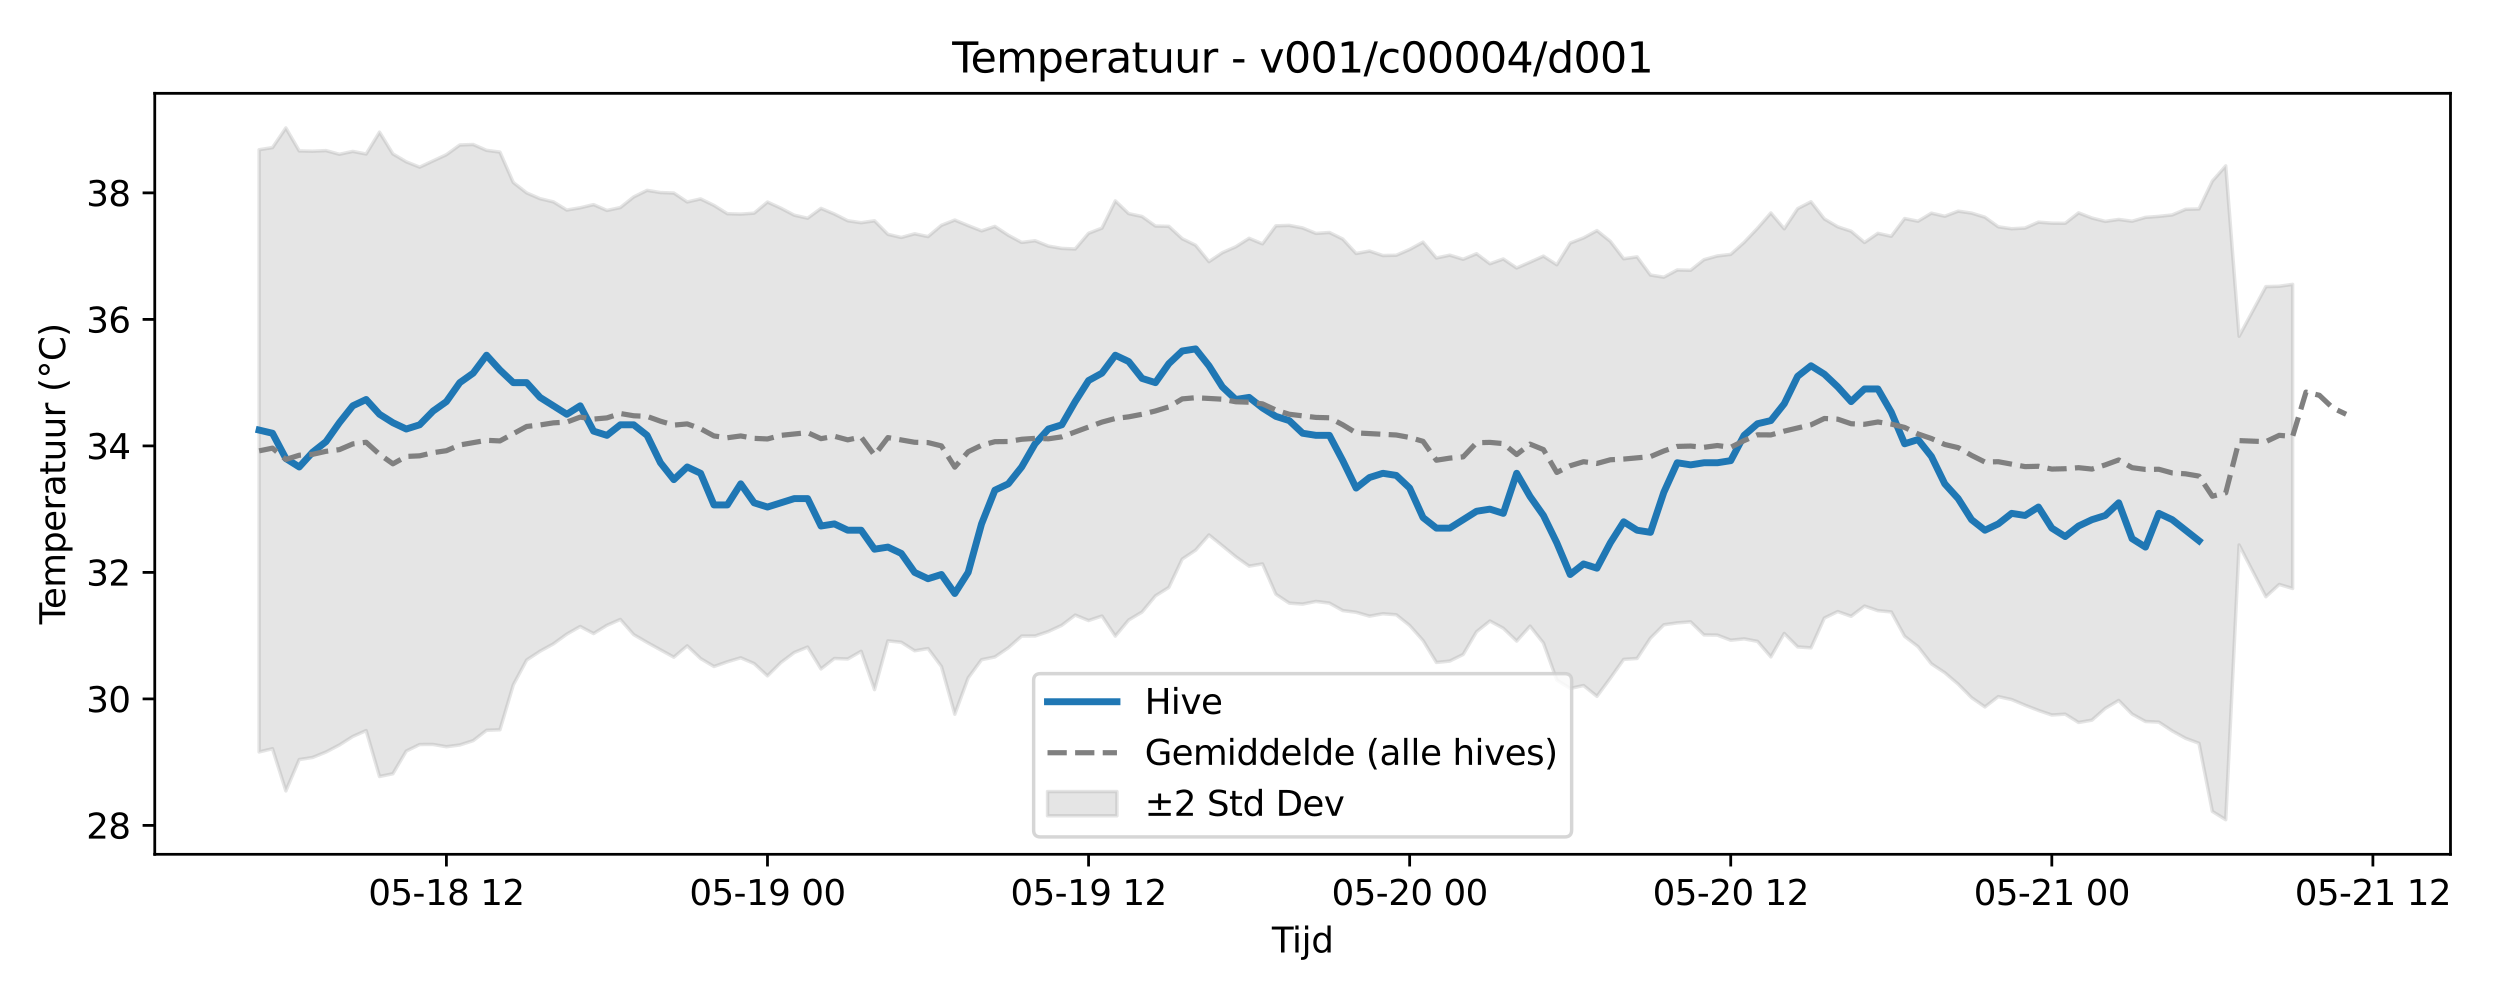 <?xml version="1.0" encoding="utf-8" standalone="no"?>
<!DOCTYPE svg PUBLIC "-//W3C//DTD SVG 1.1//EN"
  "http://www.w3.org/Graphics/SVG/1.1/DTD/svg11.dtd">
<svg xmlns:xlink="http://www.w3.org/1999/xlink" width="720pt" height="288pt" viewBox="0 0 720 288" xmlns="http://www.w3.org/2000/svg" version="1.1">
 <defs>
  <style type="text/css">*{stroke-linejoin: round; stroke-linecap: butt}</style>
 </defs>
 <g id="figure_1">
  <g id="patch_1">
   <path d="M 0 288 
L 720 288 
L 720 0 
L 0 0 
z
" style="fill: #ffffff"/>
  </g>
  <g id="axes_1">
   <g id="patch_2">
    <path d="M 44.57 246.04 
L 705.74 246.04 
L 705.74 26.88 
L 44.57 26.88 
z
" style="fill: #ffffff"/>
   </g>
   <g id="FillBetweenPolyCollection_1">
    <defs>
     <path id="m3045a3ef85" d="M 74.623 -244.875 
L 74.623 -71.431 
L 78.476 -72.372 
L 82.329 -60.217 
L 86.182 -69.248 
L 90.035 -69.852 
L 93.888 -71.416 
L 97.741 -73.427 
L 101.594 -75.894 
L 105.447 -77.598 
L 109.3 -64.363 
L 113.153 -65.163 
L 117.006 -71.692 
L 120.859 -73.578 
L 124.712 -73.599 
L 128.565 -72.943 
L 132.418 -73.442 
L 136.271 -74.687 
L 140.124 -77.673 
L 143.977 -77.83 
L 147.83 -90.752 
L 151.683 -97.915 
L 155.536 -100.446 
L 159.389 -102.572 
L 163.242 -105.368 
L 167.095 -107.576 
L 170.948 -105.535 
L 174.8 -107.909 
L 178.653 -109.599 
L 182.506 -105.229 
L 186.359 -102.986 
L 190.212 -100.849 
L 194.065 -98.725 
L 197.918 -101.996 
L 201.771 -98.335 
L 205.624 -96.04 
L 209.477 -97.398 
L 213.33 -98.553 
L 217.183 -96.9 
L 221.036 -93.344 
L 224.889 -97.182 
L 228.742 -100.075 
L 232.595 -101.648 
L 236.448 -95.344 
L 240.301 -98.347 
L 244.154 -98.209 
L 248.007 -100.427 
L 251.86 -89.386 
L 255.713 -103.429 
L 259.566 -103.028 
L 263.419 -100.579 
L 267.272 -101.213 
L 271.125 -96.056 
L 274.978 -82.295 
L 278.831 -92.748 
L 282.684 -98 
L 286.537 -98.802 
L 290.39 -101.422 
L 294.243 -104.813 
L 298.096 -104.829 
L 301.949 -106.121 
L 305.802 -107.912 
L 309.655 -110.856 
L 313.508 -109.281 
L 317.36 -110.575 
L 321.213 -104.805 
L 325.066 -109.434 
L 328.919 -111.734 
L 332.772 -116.396 
L 336.625 -118.822 
L 340.478 -126.974 
L 344.331 -129.554 
L 348.184 -133.932 
L 352.037 -130.823 
L 355.89 -127.656 
L 359.743 -124.952 
L 363.596 -125.594 
L 367.449 -116.853 
L 371.302 -114.294 
L 375.155 -114.019 
L 379.008 -114.785 
L 382.861 -114.307 
L 386.714 -112.154 
L 390.567 -111.658 
L 394.42 -110.545 
L 398.273 -111.237 
L 402.126 -110.949 
L 405.979 -107.864 
L 409.832 -103.527 
L 413.685 -97.209 
L 417.538 -97.608 
L 421.391 -99.519 
L 425.244 -106.054 
L 429.097 -109.148 
L 432.95 -107.065 
L 436.803 -103.372 
L 440.656 -107.668 
L 444.509 -102.802 
L 448.362 -92.112 
L 452.215 -89.729 
L 456.067 -90.571 
L 459.92 -87.455 
L 463.773 -92.671 
L 467.626 -98.099 
L 471.479 -98.359 
L 475.332 -104.205 
L 479.185 -108.063 
L 483.038 -108.611 
L 486.891 -108.909 
L 490.744 -105.141 
L 494.597 -105.084 
L 498.45 -103.618 
L 502.303 -104.007 
L 506.156 -103.286 
L 510.009 -98.816 
L 513.862 -105.561 
L 517.715 -101.686 
L 521.568 -101.421 
L 525.421 -110 
L 529.274 -111.868 
L 533.127 -110.504 
L 536.98 -113.452 
L 540.833 -112.129 
L 544.686 -111.761 
L 548.539 -104.731 
L 552.392 -101.757 
L 556.245 -96.808 
L 560.098 -94.257 
L 563.951 -90.963 
L 567.804 -87.075 
L 571.657 -84.404 
L 575.51 -87.383 
L 579.363 -86.518 
L 583.216 -84.898 
L 587.069 -83.399 
L 590.922 -82.078 
L 594.775 -82.319 
L 598.627 -79.923 
L 602.48 -80.594 
L 606.333 -83.996 
L 610.186 -86.264 
L 614.039 -82.334 
L 617.892 -80.206 
L 621.745 -80.023 
L 625.598 -77.483 
L 629.451 -75.356 
L 633.304 -73.935 
L 637.157 -54.31 
L 641.01 -51.922 
L 644.863 -131.046 
L 648.716 -123.595 
L 652.569 -116.144 
L 656.422 -119.683 
L 660.275 -118.52 
L 660.275 -206.113 
L 660.275 -206.113 
L 656.422 -205.558 
L 652.569 -205.453 
L 648.716 -198.306 
L 644.863 -191.158 
L 641.01 -240.225 
L 637.157 -235.863 
L 633.304 -227.826 
L 629.451 -227.72 
L 625.598 -226.099 
L 621.745 -225.685 
L 617.892 -225.4 
L 614.039 -224.284 
L 610.186 -224.807 
L 606.333 -224.242 
L 602.48 -225.215 
L 598.627 -226.696 
L 594.775 -223.692 
L 590.922 -223.731 
L 587.069 -224.029 
L 583.216 -222.327 
L 579.363 -222.125 
L 575.51 -222.677 
L 571.657 -225.453 
L 567.804 -226.628 
L 563.951 -227.193 
L 560.098 -225.721 
L 556.245 -226.61 
L 552.392 -224.292 
L 548.539 -225.063 
L 544.686 -219.957 
L 540.833 -220.803 
L 536.98 -218.165 
L 533.127 -221.415 
L 529.274 -222.683 
L 525.421 -224.956 
L 521.568 -229.892 
L 517.715 -227.906 
L 513.862 -222.108 
L 510.009 -226.667 
L 506.156 -222.258 
L 502.303 -218.197 
L 498.45 -214.74 
L 494.597 -214.287 
L 490.744 -213.217 
L 486.891 -210.158 
L 483.038 -210.253 
L 479.185 -208.17 
L 475.332 -208.79 
L 471.479 -214.028 
L 467.626 -213.478 
L 463.773 -218.502 
L 459.92 -221.593 
L 456.067 -219.489 
L 452.215 -218.003 
L 448.362 -211.754 
L 444.509 -214.24 
L 440.656 -212.513 
L 436.803 -210.817 
L 432.95 -213.418 
L 429.097 -212.045 
L 425.244 -214.936 
L 421.391 -213.334 
L 417.538 -214.516 
L 413.685 -213.701 
L 409.832 -218.272 
L 405.979 -216.162 
L 402.126 -214.494 
L 398.273 -214.408 
L 394.42 -215.707 
L 390.567 -214.999 
L 386.714 -219.158 
L 382.861 -221.054 
L 379.008 -220.778 
L 375.155 -222.354 
L 371.302 -223.091 
L 367.449 -222.961 
L 363.596 -217.776 
L 359.743 -219.372 
L 355.89 -216.929 
L 352.037 -215.236 
L 348.184 -212.648 
L 344.331 -217.373 
L 340.478 -219.259 
L 336.625 -222.814 
L 332.772 -222.898 
L 328.919 -225.651 
L 325.066 -226.476 
L 321.213 -230.151 
L 317.36 -222.299 
L 313.508 -220.817 
L 309.655 -216.293 
L 305.802 -216.461 
L 301.949 -217.124 
L 298.096 -218.676 
L 294.243 -218.172 
L 290.39 -220.262 
L 286.537 -222.795 
L 282.684 -221.515 
L 278.831 -223.037 
L 274.978 -224.627 
L 271.125 -223.112 
L 267.272 -219.864 
L 263.419 -220.671 
L 259.566 -219.61 
L 255.713 -220.51 
L 251.86 -224.418 
L 248.007 -223.859 
L 244.154 -224.429 
L 240.301 -226.373 
L 236.448 -227.988 
L 232.595 -225.154 
L 228.742 -226.033 
L 224.889 -228.058 
L 221.036 -229.815 
L 217.183 -226.605 
L 213.33 -226.34 
L 209.477 -226.454 
L 205.624 -228.853 
L 201.771 -230.722 
L 197.918 -229.837 
L 194.065 -232.414 
L 190.212 -232.546 
L 186.359 -233.184 
L 182.506 -231.288 
L 178.653 -228.22 
L 174.8 -227.393 
L 170.948 -229.074 
L 167.095 -228.161 
L 163.242 -227.506 
L 159.389 -229.868 
L 155.536 -230.78 
L 151.683 -232.443 
L 147.83 -235.442 
L 143.977 -244.201 
L 140.124 -244.705 
L 136.271 -246.389 
L 132.418 -246.247 
L 128.565 -243.449 
L 124.712 -241.666 
L 120.859 -239.865 
L 117.006 -241.403 
L 113.153 -243.682 
L 109.3 -249.948 
L 105.447 -243.652 
L 101.594 -244.402 
L 97.741 -243.572 
L 93.888 -244.629 
L 90.035 -244.458 
L 86.182 -244.542 
L 82.329 -251.158 
L 78.476 -245.495 
L 74.623 -244.875 
z
" style="stroke: #808080; stroke-opacity: 0.2"/>
    </defs>
    <g clip-path="url(#pb2f5c5593d)">
     <use xlink:href="#m3045a3ef85" x="0" y="288" style="fill: #808080; fill-opacity: 0.2; stroke: #808080; stroke-opacity: 0.2"/>
    </g>
   </g>
   <g id="matplotlib.axis_1">
    <g id="xtick_1">
     <g id="line2d_1">
      <defs>
       <path id="m4c232885f9" d="M 0 0 
L 0 3.5 
" style="stroke: #000000; stroke-width: 0.8"/>
      </defs>
      <g>
       <use xlink:href="#m4c232885f9" x="128.565" y="246.04" style="stroke: #000000; stroke-width: 0.8"/>
      </g>
     </g>
     <g id="text_1">
      <!-- 05-18 12 -->
      <g transform="translate(106.084 260.638) scale(0.1 -0.1)">
       <defs>
        <path id="DejaVuSans-30" d="M 2034 4250 
Q 1547 4250 1301 3770 
Q 1056 3291 1056 2328 
Q 1056 1369 1301 889 
Q 1547 409 2034 409 
Q 2525 409 2770 889 
Q 3016 1369 3016 2328 
Q 3016 3291 2770 3770 
Q 2525 4250 2034 4250 
z
M 2034 4750 
Q 2819 4750 3233 4129 
Q 3647 3509 3647 2328 
Q 3647 1150 3233 529 
Q 2819 -91 2034 -91 
Q 1250 -91 836 529 
Q 422 1150 422 2328 
Q 422 3509 836 4129 
Q 1250 4750 2034 4750 
z
" transform="scale(0.016)"/>
        <path id="DejaVuSans-35" d="M 691 4666 
L 3169 4666 
L 3169 4134 
L 1269 4134 
L 1269 2991 
Q 1406 3038 1543 3061 
Q 1681 3084 1819 3084 
Q 2600 3084 3056 2656 
Q 3513 2228 3513 1497 
Q 3513 744 3044 326 
Q 2575 -91 1722 -91 
Q 1428 -91 1123 -41 
Q 819 9 494 109 
L 494 744 
Q 775 591 1075 516 
Q 1375 441 1709 441 
Q 2250 441 2565 725 
Q 2881 1009 2881 1497 
Q 2881 1984 2565 2268 
Q 2250 2553 1709 2553 
Q 1456 2553 1204 2497 
Q 953 2441 691 2322 
L 691 4666 
z
" transform="scale(0.016)"/>
        <path id="DejaVuSans-2d" d="M 313 2009 
L 1997 2009 
L 1997 1497 
L 313 1497 
L 313 2009 
z
" transform="scale(0.016)"/>
        <path id="DejaVuSans-31" d="M 794 531 
L 1825 531 
L 1825 4091 
L 703 3866 
L 703 4441 
L 1819 4666 
L 2450 4666 
L 2450 531 
L 3481 531 
L 3481 0 
L 794 0 
L 794 531 
z
" transform="scale(0.016)"/>
        <path id="DejaVuSans-38" d="M 2034 2216 
Q 1584 2216 1326 1975 
Q 1069 1734 1069 1313 
Q 1069 891 1326 650 
Q 1584 409 2034 409 
Q 2484 409 2743 651 
Q 3003 894 3003 1313 
Q 3003 1734 2745 1975 
Q 2488 2216 2034 2216 
z
M 1403 2484 
Q 997 2584 770 2862 
Q 544 3141 544 3541 
Q 544 4100 942 4425 
Q 1341 4750 2034 4750 
Q 2731 4750 3128 4425 
Q 3525 4100 3525 3541 
Q 3525 3141 3298 2862 
Q 3072 2584 2669 2484 
Q 3125 2378 3379 2068 
Q 3634 1759 3634 1313 
Q 3634 634 3220 271 
Q 2806 -91 2034 -91 
Q 1263 -91 848 271 
Q 434 634 434 1313 
Q 434 1759 690 2068 
Q 947 2378 1403 2484 
z
M 1172 3481 
Q 1172 3119 1398 2916 
Q 1625 2713 2034 2713 
Q 2441 2713 2670 2916 
Q 2900 3119 2900 3481 
Q 2900 3844 2670 4047 
Q 2441 4250 2034 4250 
Q 1625 4250 1398 4047 
Q 1172 3844 1172 3481 
z
" transform="scale(0.016)"/>
        <path id="DejaVuSans-20" transform="scale(0.016)"/>
        <path id="DejaVuSans-32" d="M 1228 531 
L 3431 531 
L 3431 0 
L 469 0 
L 469 531 
Q 828 903 1448 1529 
Q 2069 2156 2228 2338 
Q 2531 2678 2651 2914 
Q 2772 3150 2772 3378 
Q 2772 3750 2511 3984 
Q 2250 4219 1831 4219 
Q 1534 4219 1204 4116 
Q 875 4013 500 3803 
L 500 4441 
Q 881 4594 1212 4672 
Q 1544 4750 1819 4750 
Q 2544 4750 2975 4387 
Q 3406 4025 3406 3419 
Q 3406 3131 3298 2873 
Q 3191 2616 2906 2266 
Q 2828 2175 2409 1742 
Q 1991 1309 1228 531 
z
" transform="scale(0.016)"/>
       </defs>
       <use xlink:href="#DejaVuSans-30"/>
       <use xlink:href="#DejaVuSans-35" transform="translate(63.623 0)"/>
       <use xlink:href="#DejaVuSans-2d" transform="translate(127.246 0)"/>
       <use xlink:href="#DejaVuSans-31" transform="translate(163.33 0)"/>
       <use xlink:href="#DejaVuSans-38" transform="translate(226.953 0)"/>
       <use xlink:href="#DejaVuSans-20" transform="translate(290.576 0)"/>
       <use xlink:href="#DejaVuSans-31" transform="translate(322.363 0)"/>
       <use xlink:href="#DejaVuSans-32" transform="translate(385.986 0)"/>
      </g>
     </g>
    </g>
    <g id="xtick_2">
     <g id="line2d_2">
      <g>
       <use xlink:href="#m4c232885f9" x="221.036" y="246.04" style="stroke: #000000; stroke-width: 0.8"/>
      </g>
     </g>
     <g id="text_2">
      <!-- 05-19 00 -->
      <g transform="translate(198.556 260.638) scale(0.1 -0.1)">
       <defs>
        <path id="DejaVuSans-39" d="M 703 97 
L 703 672 
Q 941 559 1184 500 
Q 1428 441 1663 441 
Q 2288 441 2617 861 
Q 2947 1281 2994 2138 
Q 2813 1869 2534 1725 
Q 2256 1581 1919 1581 
Q 1219 1581 811 2004 
Q 403 2428 403 3163 
Q 403 3881 828 4315 
Q 1253 4750 1959 4750 
Q 2769 4750 3195 4129 
Q 3622 3509 3622 2328 
Q 3622 1225 3098 567 
Q 2575 -91 1691 -91 
Q 1453 -91 1209 -44 
Q 966 3 703 97 
z
M 1959 2075 
Q 2384 2075 2632 2365 
Q 2881 2656 2881 3163 
Q 2881 3666 2632 3958 
Q 2384 4250 1959 4250 
Q 1534 4250 1286 3958 
Q 1038 3666 1038 3163 
Q 1038 2656 1286 2365 
Q 1534 2075 1959 2075 
z
" transform="scale(0.016)"/>
       </defs>
       <use xlink:href="#DejaVuSans-30"/>
       <use xlink:href="#DejaVuSans-35" transform="translate(63.623 0)"/>
       <use xlink:href="#DejaVuSans-2d" transform="translate(127.246 0)"/>
       <use xlink:href="#DejaVuSans-31" transform="translate(163.33 0)"/>
       <use xlink:href="#DejaVuSans-39" transform="translate(226.953 0)"/>
       <use xlink:href="#DejaVuSans-20" transform="translate(290.576 0)"/>
       <use xlink:href="#DejaVuSans-30" transform="translate(322.363 0)"/>
       <use xlink:href="#DejaVuSans-30" transform="translate(385.986 0)"/>
      </g>
     </g>
    </g>
    <g id="xtick_3">
     <g id="line2d_3">
      <g>
       <use xlink:href="#m4c232885f9" x="313.508" y="246.04" style="stroke: #000000; stroke-width: 0.8"/>
      </g>
     </g>
     <g id="text_3">
      <!-- 05-19 12 -->
      <g transform="translate(291.027 260.638) scale(0.1 -0.1)">
       <use xlink:href="#DejaVuSans-30"/>
       <use xlink:href="#DejaVuSans-35" transform="translate(63.623 0)"/>
       <use xlink:href="#DejaVuSans-2d" transform="translate(127.246 0)"/>
       <use xlink:href="#DejaVuSans-31" transform="translate(163.33 0)"/>
       <use xlink:href="#DejaVuSans-39" transform="translate(226.953 0)"/>
       <use xlink:href="#DejaVuSans-20" transform="translate(290.576 0)"/>
       <use xlink:href="#DejaVuSans-31" transform="translate(322.363 0)"/>
       <use xlink:href="#DejaVuSans-32" transform="translate(385.986 0)"/>
      </g>
     </g>
    </g>
    <g id="xtick_4">
     <g id="line2d_4">
      <g>
       <use xlink:href="#m4c232885f9" x="405.979" y="246.04" style="stroke: #000000; stroke-width: 0.8"/>
      </g>
     </g>
     <g id="text_4">
      <!-- 05-20 00 -->
      <g transform="translate(383.498 260.638) scale(0.1 -0.1)">
       <use xlink:href="#DejaVuSans-30"/>
       <use xlink:href="#DejaVuSans-35" transform="translate(63.623 0)"/>
       <use xlink:href="#DejaVuSans-2d" transform="translate(127.246 0)"/>
       <use xlink:href="#DejaVuSans-32" transform="translate(163.33 0)"/>
       <use xlink:href="#DejaVuSans-30" transform="translate(226.953 0)"/>
       <use xlink:href="#DejaVuSans-20" transform="translate(290.576 0)"/>
       <use xlink:href="#DejaVuSans-30" transform="translate(322.363 0)"/>
       <use xlink:href="#DejaVuSans-30" transform="translate(385.986 0)"/>
      </g>
     </g>
    </g>
    <g id="xtick_5">
     <g id="line2d_5">
      <g>
       <use xlink:href="#m4c232885f9" x="498.45" y="246.04" style="stroke: #000000; stroke-width: 0.8"/>
      </g>
     </g>
     <g id="text_5">
      <!-- 05-20 12 -->
      <g transform="translate(475.97 260.638) scale(0.1 -0.1)">
       <use xlink:href="#DejaVuSans-30"/>
       <use xlink:href="#DejaVuSans-35" transform="translate(63.623 0)"/>
       <use xlink:href="#DejaVuSans-2d" transform="translate(127.246 0)"/>
       <use xlink:href="#DejaVuSans-32" transform="translate(163.33 0)"/>
       <use xlink:href="#DejaVuSans-30" transform="translate(226.953 0)"/>
       <use xlink:href="#DejaVuSans-20" transform="translate(290.576 0)"/>
       <use xlink:href="#DejaVuSans-31" transform="translate(322.363 0)"/>
       <use xlink:href="#DejaVuSans-32" transform="translate(385.986 0)"/>
      </g>
     </g>
    </g>
    <g id="xtick_6">
     <g id="line2d_6">
      <g>
       <use xlink:href="#m4c232885f9" x="590.922" y="246.04" style="stroke: #000000; stroke-width: 0.8"/>
      </g>
     </g>
     <g id="text_6">
      <!-- 05-21 00 -->
      <g transform="translate(568.441 260.638) scale(0.1 -0.1)">
       <use xlink:href="#DejaVuSans-30"/>
       <use xlink:href="#DejaVuSans-35" transform="translate(63.623 0)"/>
       <use xlink:href="#DejaVuSans-2d" transform="translate(127.246 0)"/>
       <use xlink:href="#DejaVuSans-32" transform="translate(163.33 0)"/>
       <use xlink:href="#DejaVuSans-31" transform="translate(226.953 0)"/>
       <use xlink:href="#DejaVuSans-20" transform="translate(290.576 0)"/>
       <use xlink:href="#DejaVuSans-30" transform="translate(322.363 0)"/>
       <use xlink:href="#DejaVuSans-30" transform="translate(385.986 0)"/>
      </g>
     </g>
    </g>
    <g id="xtick_7">
     <g id="line2d_7">
      <g>
       <use xlink:href="#m4c232885f9" x="683.393" y="246.04" style="stroke: #000000; stroke-width: 0.8"/>
      </g>
     </g>
     <g id="text_7">
      <!-- 05-21 12 -->
      <g transform="translate(660.912 260.638) scale(0.1 -0.1)">
       <use xlink:href="#DejaVuSans-30"/>
       <use xlink:href="#DejaVuSans-35" transform="translate(63.623 0)"/>
       <use xlink:href="#DejaVuSans-2d" transform="translate(127.246 0)"/>
       <use xlink:href="#DejaVuSans-32" transform="translate(163.33 0)"/>
       <use xlink:href="#DejaVuSans-31" transform="translate(226.953 0)"/>
       <use xlink:href="#DejaVuSans-20" transform="translate(290.576 0)"/>
       <use xlink:href="#DejaVuSans-31" transform="translate(322.363 0)"/>
       <use xlink:href="#DejaVuSans-32" transform="translate(385.986 0)"/>
      </g>
     </g>
    </g>
    <g id="text_8">
     <!-- Tijd -->
     <g transform="translate(366.305 274.317) scale(0.1 -0.1)">
      <defs>
       <path id="DejaVuSans-54" d="M -19 4666 
L 3928 4666 
L 3928 4134 
L 2272 4134 
L 2272 0 
L 1638 0 
L 1638 4134 
L -19 4134 
L -19 4666 
z
" transform="scale(0.016)"/>
       <path id="DejaVuSans-69" d="M 603 3500 
L 1178 3500 
L 1178 0 
L 603 0 
L 603 3500 
z
M 603 4863 
L 1178 4863 
L 1178 4134 
L 603 4134 
L 603 4863 
z
" transform="scale(0.016)"/>
       <path id="DejaVuSans-6a" d="M 603 3500 
L 1178 3500 
L 1178 -63 
Q 1178 -731 923 -1031 
Q 669 -1331 103 -1331 
L -116 -1331 
L -116 -844 
L 38 -844 
Q 366 -844 484 -692 
Q 603 -541 603 -63 
L 603 3500 
z
M 603 4863 
L 1178 4863 
L 1178 4134 
L 603 4134 
L 603 4863 
z
" transform="scale(0.016)"/>
       <path id="DejaVuSans-64" d="M 2906 2969 
L 2906 4863 
L 3481 4863 
L 3481 0 
L 2906 0 
L 2906 525 
Q 2725 213 2448 61 
Q 2172 -91 1784 -91 
Q 1150 -91 751 415 
Q 353 922 353 1747 
Q 353 2572 751 3078 
Q 1150 3584 1784 3584 
Q 2172 3584 2448 3432 
Q 2725 3281 2906 2969 
z
M 947 1747 
Q 947 1113 1208 752 
Q 1469 391 1925 391 
Q 2381 391 2643 752 
Q 2906 1113 2906 1747 
Q 2906 2381 2643 2742 
Q 2381 3103 1925 3103 
Q 1469 3103 1208 2742 
Q 947 2381 947 1747 
z
" transform="scale(0.016)"/>
      </defs>
      <use xlink:href="#DejaVuSans-54"/>
      <use xlink:href="#DejaVuSans-69" transform="translate(57.959 0)"/>
      <use xlink:href="#DejaVuSans-6a" transform="translate(85.742 0)"/>
      <use xlink:href="#DejaVuSans-64" transform="translate(113.525 0)"/>
     </g>
    </g>
   </g>
   <g id="matplotlib.axis_2">
    <g id="ytick_1">
     <g id="line2d_8">
      <defs>
       <path id="mb3679cfd49" d="M 0 0 
L -3.5 0 
" style="stroke: #000000; stroke-width: 0.8"/>
      </defs>
      <g>
       <use xlink:href="#mb3679cfd49" x="44.57" y="237.717" style="stroke: #000000; stroke-width: 0.8"/>
      </g>
     </g>
     <g id="text_9">
      <!-- 28 -->
      <g transform="translate(24.845 241.516) scale(0.1 -0.1)">
       <use xlink:href="#DejaVuSans-32"/>
       <use xlink:href="#DejaVuSans-38" transform="translate(63.623 0)"/>
      </g>
     </g>
    </g>
    <g id="ytick_2">
     <g id="line2d_9">
      <g>
       <use xlink:href="#mb3679cfd49" x="44.57" y="201.283" style="stroke: #000000; stroke-width: 0.8"/>
      </g>
     </g>
     <g id="text_10">
      <!-- 30 -->
      <g transform="translate(24.845 205.082) scale(0.1 -0.1)">
       <defs>
        <path id="DejaVuSans-33" d="M 2597 2516 
Q 3050 2419 3304 2112 
Q 3559 1806 3559 1356 
Q 3559 666 3084 287 
Q 2609 -91 1734 -91 
Q 1441 -91 1130 -33 
Q 819 25 488 141 
L 488 750 
Q 750 597 1062 519 
Q 1375 441 1716 441 
Q 2309 441 2620 675 
Q 2931 909 2931 1356 
Q 2931 1769 2642 2001 
Q 2353 2234 1838 2234 
L 1294 2234 
L 1294 2753 
L 1863 2753 
Q 2328 2753 2575 2939 
Q 2822 3125 2822 3475 
Q 2822 3834 2567 4026 
Q 2313 4219 1838 4219 
Q 1578 4219 1281 4162 
Q 984 4106 628 3988 
L 628 4550 
Q 988 4650 1302 4700 
Q 1616 4750 1894 4750 
Q 2613 4750 3031 4423 
Q 3450 4097 3450 3541 
Q 3450 3153 3228 2886 
Q 3006 2619 2597 2516 
z
" transform="scale(0.016)"/>
       </defs>
       <use xlink:href="#DejaVuSans-33"/>
       <use xlink:href="#DejaVuSans-30" transform="translate(63.623 0)"/>
      </g>
     </g>
    </g>
    <g id="ytick_3">
     <g id="line2d_10">
      <g>
       <use xlink:href="#mb3679cfd49" x="44.57" y="164.85" style="stroke: #000000; stroke-width: 0.8"/>
      </g>
     </g>
     <g id="text_11">
      <!-- 32 -->
      <g transform="translate(24.845 168.649) scale(0.1 -0.1)">
       <use xlink:href="#DejaVuSans-33"/>
       <use xlink:href="#DejaVuSans-32" transform="translate(63.623 0)"/>
      </g>
     </g>
    </g>
    <g id="ytick_4">
     <g id="line2d_11">
      <g>
       <use xlink:href="#mb3679cfd49" x="44.57" y="128.416" style="stroke: #000000; stroke-width: 0.8"/>
      </g>
     </g>
     <g id="text_12">
      <!-- 34 -->
      <g transform="translate(24.845 132.215) scale(0.1 -0.1)">
       <defs>
        <path id="DejaVuSans-34" d="M 2419 4116 
L 825 1625 
L 2419 1625 
L 2419 4116 
z
M 2253 4666 
L 3047 4666 
L 3047 1625 
L 3713 1625 
L 3713 1100 
L 3047 1100 
L 3047 0 
L 2419 0 
L 2419 1100 
L 313 1100 
L 313 1709 
L 2253 4666 
z
" transform="scale(0.016)"/>
       </defs>
       <use xlink:href="#DejaVuSans-33"/>
       <use xlink:href="#DejaVuSans-34" transform="translate(63.623 0)"/>
      </g>
     </g>
    </g>
    <g id="ytick_5">
     <g id="line2d_12">
      <g>
       <use xlink:href="#mb3679cfd49" x="44.57" y="91.982" style="stroke: #000000; stroke-width: 0.8"/>
      </g>
     </g>
     <g id="text_13">
      <!-- 36 -->
      <g transform="translate(24.845 95.782) scale(0.1 -0.1)">
       <defs>
        <path id="DejaVuSans-36" d="M 2113 2584 
Q 1688 2584 1439 2293 
Q 1191 2003 1191 1497 
Q 1191 994 1439 701 
Q 1688 409 2113 409 
Q 2538 409 2786 701 
Q 3034 994 3034 1497 
Q 3034 2003 2786 2293 
Q 2538 2584 2113 2584 
z
M 3366 4563 
L 3366 3988 
Q 3128 4100 2886 4159 
Q 2644 4219 2406 4219 
Q 1781 4219 1451 3797 
Q 1122 3375 1075 2522 
Q 1259 2794 1537 2939 
Q 1816 3084 2150 3084 
Q 2853 3084 3261 2657 
Q 3669 2231 3669 1497 
Q 3669 778 3244 343 
Q 2819 -91 2113 -91 
Q 1303 -91 875 529 
Q 447 1150 447 2328 
Q 447 3434 972 4092 
Q 1497 4750 2381 4750 
Q 2619 4750 2861 4703 
Q 3103 4656 3366 4563 
z
" transform="scale(0.016)"/>
       </defs>
       <use xlink:href="#DejaVuSans-33"/>
       <use xlink:href="#DejaVuSans-36" transform="translate(63.623 0)"/>
      </g>
     </g>
    </g>
    <g id="ytick_6">
     <g id="line2d_13">
      <g>
       <use xlink:href="#mb3679cfd49" x="44.57" y="55.549" style="stroke: #000000; stroke-width: 0.8"/>
      </g>
     </g>
     <g id="text_14">
      <!-- 38 -->
      <g transform="translate(24.845 59.348) scale(0.1 -0.1)">
       <use xlink:href="#DejaVuSans-33"/>
       <use xlink:href="#DejaVuSans-38" transform="translate(63.623 0)"/>
      </g>
     </g>
    </g>
    <g id="text_15">
     <!-- Temperatuur (°C) -->
     <g transform="translate(18.765 179.816) rotate(-90) scale(0.1 -0.1)">
      <defs>
       <path id="DejaVuSans-65" d="M 3597 1894 
L 3597 1613 
L 953 1613 
Q 991 1019 1311 708 
Q 1631 397 2203 397 
Q 2534 397 2845 478 
Q 3156 559 3463 722 
L 3463 178 
Q 3153 47 2828 -22 
Q 2503 -91 2169 -91 
Q 1331 -91 842 396 
Q 353 884 353 1716 
Q 353 2575 817 3079 
Q 1281 3584 2069 3584 
Q 2775 3584 3186 3129 
Q 3597 2675 3597 1894 
z
M 3022 2063 
Q 3016 2534 2758 2815 
Q 2500 3097 2075 3097 
Q 1594 3097 1305 2825 
Q 1016 2553 972 2059 
L 3022 2063 
z
" transform="scale(0.016)"/>
       <path id="DejaVuSans-6d" d="M 3328 2828 
Q 3544 3216 3844 3400 
Q 4144 3584 4550 3584 
Q 5097 3584 5394 3201 
Q 5691 2819 5691 2113 
L 5691 0 
L 5113 0 
L 5113 2094 
Q 5113 2597 4934 2840 
Q 4756 3084 4391 3084 
Q 3944 3084 3684 2787 
Q 3425 2491 3425 1978 
L 3425 0 
L 2847 0 
L 2847 2094 
Q 2847 2600 2669 2842 
Q 2491 3084 2119 3084 
Q 1678 3084 1418 2786 
Q 1159 2488 1159 1978 
L 1159 0 
L 581 0 
L 581 3500 
L 1159 3500 
L 1159 2956 
Q 1356 3278 1631 3431 
Q 1906 3584 2284 3584 
Q 2666 3584 2933 3390 
Q 3200 3197 3328 2828 
z
" transform="scale(0.016)"/>
       <path id="DejaVuSans-70" d="M 1159 525 
L 1159 -1331 
L 581 -1331 
L 581 3500 
L 1159 3500 
L 1159 2969 
Q 1341 3281 1617 3432 
Q 1894 3584 2278 3584 
Q 2916 3584 3314 3078 
Q 3713 2572 3713 1747 
Q 3713 922 3314 415 
Q 2916 -91 2278 -91 
Q 1894 -91 1617 61 
Q 1341 213 1159 525 
z
M 3116 1747 
Q 3116 2381 2855 2742 
Q 2594 3103 2138 3103 
Q 1681 3103 1420 2742 
Q 1159 2381 1159 1747 
Q 1159 1113 1420 752 
Q 1681 391 2138 391 
Q 2594 391 2855 752 
Q 3116 1113 3116 1747 
z
" transform="scale(0.016)"/>
       <path id="DejaVuSans-72" d="M 2631 2963 
Q 2534 3019 2420 3045 
Q 2306 3072 2169 3072 
Q 1681 3072 1420 2755 
Q 1159 2438 1159 1844 
L 1159 0 
L 581 0 
L 581 3500 
L 1159 3500 
L 1159 2956 
Q 1341 3275 1631 3429 
Q 1922 3584 2338 3584 
Q 2397 3584 2469 3576 
Q 2541 3569 2628 3553 
L 2631 2963 
z
" transform="scale(0.016)"/>
       <path id="DejaVuSans-61" d="M 2194 1759 
Q 1497 1759 1228 1600 
Q 959 1441 959 1056 
Q 959 750 1161 570 
Q 1363 391 1709 391 
Q 2188 391 2477 730 
Q 2766 1069 2766 1631 
L 2766 1759 
L 2194 1759 
z
M 3341 1997 
L 3341 0 
L 2766 0 
L 2766 531 
Q 2569 213 2275 61 
Q 1981 -91 1556 -91 
Q 1019 -91 701 211 
Q 384 513 384 1019 
Q 384 1609 779 1909 
Q 1175 2209 1959 2209 
L 2766 2209 
L 2766 2266 
Q 2766 2663 2505 2880 
Q 2244 3097 1772 3097 
Q 1472 3097 1187 3025 
Q 903 2953 641 2809 
L 641 3341 
Q 956 3463 1253 3523 
Q 1550 3584 1831 3584 
Q 2591 3584 2966 3190 
Q 3341 2797 3341 1997 
z
" transform="scale(0.016)"/>
       <path id="DejaVuSans-74" d="M 1172 4494 
L 1172 3500 
L 2356 3500 
L 2356 3053 
L 1172 3053 
L 1172 1153 
Q 1172 725 1289 603 
Q 1406 481 1766 481 
L 2356 481 
L 2356 0 
L 1766 0 
Q 1100 0 847 248 
Q 594 497 594 1153 
L 594 3053 
L 172 3053 
L 172 3500 
L 594 3500 
L 594 4494 
L 1172 4494 
z
" transform="scale(0.016)"/>
       <path id="DejaVuSans-75" d="M 544 1381 
L 544 3500 
L 1119 3500 
L 1119 1403 
Q 1119 906 1312 657 
Q 1506 409 1894 409 
Q 2359 409 2629 706 
Q 2900 1003 2900 1516 
L 2900 3500 
L 3475 3500 
L 3475 0 
L 2900 0 
L 2900 538 
Q 2691 219 2414 64 
Q 2138 -91 1772 -91 
Q 1169 -91 856 284 
Q 544 659 544 1381 
z
M 1991 3584 
L 1991 3584 
z
" transform="scale(0.016)"/>
       <path id="DejaVuSans-28" d="M 1984 4856 
Q 1566 4138 1362 3434 
Q 1159 2731 1159 2009 
Q 1159 1288 1364 580 
Q 1569 -128 1984 -844 
L 1484 -844 
Q 1016 -109 783 600 
Q 550 1309 550 2009 
Q 550 2706 781 3412 
Q 1013 4119 1484 4856 
L 1984 4856 
z
" transform="scale(0.016)"/>
       <path id="DejaVuSans-b0" d="M 1600 4347 
Q 1350 4347 1178 4173 
Q 1006 4000 1006 3750 
Q 1006 3503 1178 3333 
Q 1350 3163 1600 3163 
Q 1850 3163 2022 3333 
Q 2194 3503 2194 3750 
Q 2194 3997 2020 4172 
Q 1847 4347 1600 4347 
z
M 1600 4750 
Q 1800 4750 1984 4673 
Q 2169 4597 2303 4453 
Q 2447 4313 2519 4134 
Q 2591 3956 2591 3750 
Q 2591 3338 2302 3052 
Q 2013 2766 1594 2766 
Q 1172 2766 890 3047 
Q 609 3328 609 3750 
Q 609 4169 896 4459 
Q 1184 4750 1600 4750 
z
" transform="scale(0.016)"/>
       <path id="DejaVuSans-43" d="M 4122 4306 
L 4122 3641 
Q 3803 3938 3442 4084 
Q 3081 4231 2675 4231 
Q 1875 4231 1450 3742 
Q 1025 3253 1025 2328 
Q 1025 1406 1450 917 
Q 1875 428 2675 428 
Q 3081 428 3442 575 
Q 3803 722 4122 1019 
L 4122 359 
Q 3791 134 3420 21 
Q 3050 -91 2638 -91 
Q 1578 -91 968 557 
Q 359 1206 359 2328 
Q 359 3453 968 4101 
Q 1578 4750 2638 4750 
Q 3056 4750 3426 4639 
Q 3797 4528 4122 4306 
z
" transform="scale(0.016)"/>
       <path id="DejaVuSans-29" d="M 513 4856 
L 1013 4856 
Q 1481 4119 1714 3412 
Q 1947 2706 1947 2009 
Q 1947 1309 1714 600 
Q 1481 -109 1013 -844 
L 513 -844 
Q 928 -128 1133 580 
Q 1338 1288 1338 2009 
Q 1338 2731 1133 3434 
Q 928 4138 513 4856 
z
" transform="scale(0.016)"/>
      </defs>
      <use xlink:href="#DejaVuSans-54"/>
      <use xlink:href="#DejaVuSans-65" transform="translate(44.084 0)"/>
      <use xlink:href="#DejaVuSans-6d" transform="translate(105.607 0)"/>
      <use xlink:href="#DejaVuSans-70" transform="translate(203.02 0)"/>
      <use xlink:href="#DejaVuSans-65" transform="translate(266.496 0)"/>
      <use xlink:href="#DejaVuSans-72" transform="translate(328.02 0)"/>
      <use xlink:href="#DejaVuSans-61" transform="translate(369.133 0)"/>
      <use xlink:href="#DejaVuSans-74" transform="translate(430.412 0)"/>
      <use xlink:href="#DejaVuSans-75" transform="translate(469.621 0)"/>
      <use xlink:href="#DejaVuSans-75" transform="translate(533 0)"/>
      <use xlink:href="#DejaVuSans-72" transform="translate(596.379 0)"/>
      <use xlink:href="#DejaVuSans-20" transform="translate(637.492 0)"/>
      <use xlink:href="#DejaVuSans-28" transform="translate(669.279 0)"/>
      <use xlink:href="#DejaVuSans-b0" transform="translate(708.293 0)"/>
      <use xlink:href="#DejaVuSans-43" transform="translate(758.293 0)"/>
      <use xlink:href="#DejaVuSans-29" transform="translate(828.117 0)"/>
     </g>
    </g>
   </g>
   <g id="line2d_14">
    <path d="M 74.623 123.862 
L 78.476 124.773 
L 82.329 132.059 
L 86.182 134.488 
L 90.035 130.238 
L 93.888 127.202 
L 97.741 121.736 
L 101.594 116.879 
L 105.447 115.057 
L 109.3 119.308 
L 113.153 121.736 
L 117.006 123.558 
L 120.859 122.344 
L 124.712 118.397 
L 128.565 115.664 
L 132.418 110.199 
L 136.271 107.467 
L 140.124 102.305 
L 143.977 106.556 
L 147.83 110.199 
L 151.683 110.199 
L 155.536 114.45 
L 163.242 119.308 
L 167.095 116.879 
L 170.948 124.165 
L 174.8 125.38 
L 178.653 122.344 
L 182.506 122.344 
L 186.359 125.38 
L 190.212 133.274 
L 194.065 138.132 
L 197.918 134.488 
L 201.771 136.31 
L 205.624 145.418 
L 209.477 145.418 
L 213.33 139.346 
L 217.183 144.811 
L 221.036 146.026 
L 228.742 143.597 
L 232.595 143.597 
L 236.448 151.491 
L 240.301 150.883 
L 244.154 152.705 
L 248.007 152.705 
L 251.86 158.17 
L 255.713 157.563 
L 259.566 159.385 
L 263.419 164.85 
L 267.272 166.671 
L 271.125 165.457 
L 274.978 170.922 
L 278.831 164.85 
L 282.684 150.883 
L 286.537 141.168 
L 290.39 139.346 
L 294.243 134.488 
L 298.096 127.809 
L 301.949 123.558 
L 305.802 122.344 
L 309.655 115.664 
L 313.508 109.592 
L 317.36 107.467 
L 321.213 102.305 
L 325.066 104.127 
L 328.919 108.985 
L 332.772 110.199 
L 336.625 104.734 
L 340.478 101.091 
L 344.331 100.484 
L 348.184 105.341 
L 352.037 111.414 
L 355.89 115.057 
L 359.743 114.45 
L 363.596 117.486 
L 367.449 119.915 
L 371.302 121.129 
L 375.155 124.773 
L 379.008 125.38 
L 382.861 125.38 
L 386.714 132.667 
L 390.567 140.56 
L 394.42 137.524 
L 398.273 136.31 
L 402.126 136.917 
L 405.979 140.56 
L 409.832 149.062 
L 413.685 152.098 
L 417.538 152.098 
L 425.244 147.24 
L 429.097 146.633 
L 432.95 147.847 
L 436.803 136.31 
L 440.656 142.989 
L 444.509 148.454 
L 448.362 156.348 
L 452.215 165.457 
L 456.067 162.421 
L 459.92 163.635 
L 463.773 156.348 
L 467.626 150.276 
L 471.479 152.705 
L 475.332 153.312 
L 479.185 141.775 
L 483.038 133.274 
L 486.891 133.881 
L 490.744 133.274 
L 494.597 133.274 
L 498.45 132.667 
L 502.303 125.38 
L 506.156 122.04 
L 510.009 121.129 
L 513.862 116.271 
L 517.715 108.378 
L 521.568 105.341 
L 525.421 107.77 
L 529.274 111.414 
L 533.127 115.664 
L 536.98 112.021 
L 540.833 112.021 
L 544.686 118.7 
L 548.539 127.809 
L 552.392 126.594 
L 556.245 131.452 
L 560.098 139.346 
L 563.951 143.597 
L 567.804 149.669 
L 571.657 152.705 
L 575.51 150.883 
L 579.363 147.847 
L 583.216 148.454 
L 587.069 146.026 
L 590.922 152.098 
L 594.775 154.527 
L 598.627 151.491 
L 602.48 149.669 
L 606.333 148.454 
L 610.186 144.811 
L 614.039 155.134 
L 617.892 157.563 
L 621.745 147.847 
L 625.598 149.669 
L 633.304 155.741 
L 633.304 155.741 
" clip-path="url(#pb2f5c5593d)" style="fill: none; stroke: #1f77b4; stroke-width: 2; stroke-linecap: square"/>
   </g>
   <g id="line2d_15">
    <path d="M 74.623 129.847 
L 78.476 129.067 
L 82.329 132.312 
L 86.182 131.105 
L 90.035 130.845 
L 93.888 129.977 
L 97.741 129.5 
L 101.594 127.852 
L 105.447 127.375 
L 109.3 130.845 
L 113.153 133.577 
L 117.006 131.452 
L 120.859 131.279 
L 124.712 130.368 
L 128.565 129.804 
L 132.418 128.156 
L 140.124 126.811 
L 143.977 126.985 
L 151.683 122.821 
L 155.536 122.387 
L 159.389 121.78 
L 163.242 121.563 
L 167.095 120.132 
L 170.948 120.696 
L 174.8 120.349 
L 178.653 119.091 
L 182.506 119.741 
L 186.359 119.915 
L 190.212 121.303 
L 194.065 122.43 
L 197.918 122.083 
L 201.771 123.471 
L 205.624 125.553 
L 209.477 126.074 
L 213.33 125.553 
L 217.183 126.247 
L 221.036 126.421 
L 224.889 125.38 
L 232.595 124.599 
L 236.448 126.334 
L 240.301 125.64 
L 244.154 126.681 
L 248.007 125.857 
L 251.86 131.098 
L 255.713 126.03 
L 263.419 127.375 
L 267.272 127.462 
L 271.125 128.416 
L 274.978 134.539 
L 278.831 130.108 
L 282.684 128.242 
L 286.537 127.202 
L 290.39 127.158 
L 294.243 126.508 
L 298.096 126.247 
L 301.949 126.377 
L 305.802 125.814 
L 317.36 121.563 
L 321.213 120.522 
L 325.066 120.045 
L 328.919 119.308 
L 332.772 118.353 
L 336.625 117.182 
L 340.478 114.883 
L 344.331 114.537 
L 352.037 114.97 
L 355.89 115.708 
L 359.743 115.838 
L 363.596 116.315 
L 367.449 118.093 
L 371.302 119.308 
L 379.008 120.218 
L 382.861 120.32 
L 386.714 122.344 
L 390.567 124.671 
L 402.126 125.279 
L 405.979 125.987 
L 409.832 127.1 
L 413.685 132.545 
L 417.538 131.938 
L 421.391 131.574 
L 425.244 127.505 
L 429.097 127.404 
L 432.95 127.758 
L 436.803 130.906 
L 440.656 127.91 
L 444.509 129.479 
L 448.362 136.067 
L 452.215 134.134 
L 456.067 132.97 
L 459.92 133.476 
L 463.773 132.414 
L 467.626 132.211 
L 475.332 131.503 
L 479.185 129.883 
L 483.038 128.568 
L 486.891 128.467 
L 490.744 128.821 
L 494.597 128.315 
L 498.45 128.821 
L 502.303 126.898 
L 506.156 125.228 
L 510.009 125.258 
L 513.862 124.165 
L 521.568 122.344 
L 525.421 120.522 
L 529.274 120.724 
L 533.127 122.04 
L 536.98 122.192 
L 540.833 121.534 
L 544.686 122.141 
L 548.539 123.103 
L 552.392 124.975 
L 556.245 126.291 
L 560.098 128.011 
L 563.951 128.922 
L 567.804 131.148 
L 571.657 133.071 
L 575.51 132.97 
L 583.216 134.387 
L 587.069 134.286 
L 590.922 135.095 
L 594.775 134.994 
L 598.627 134.691 
L 602.48 135.095 
L 606.333 133.881 
L 610.186 132.464 
L 614.039 134.691 
L 617.892 135.197 
L 621.745 135.146 
L 625.598 136.209 
L 629.451 136.462 
L 633.304 137.12 
L 637.157 142.914 
L 641.01 141.927 
L 644.863 126.898 
L 652.569 127.202 
L 656.422 125.38 
L 660.275 125.683 
L 664.128 112.932 
L 667.981 113.843 
L 671.834 117.486 
L 675.687 119.308 
L 675.687 119.308 
" clip-path="url(#pb2f5c5593d)" style="fill: none; stroke-dasharray: 5.55,2.4; stroke-dashoffset: 0; stroke: #808080; stroke-width: 1.5"/>
   </g>
   <g id="patch_3">
    <path d="M 44.57 246.04 
L 44.57 26.88 
" style="fill: none; stroke: #000000; stroke-width: 0.8; stroke-linejoin: miter; stroke-linecap: square"/>
   </g>
   <g id="patch_4">
    <path d="M 705.74 246.04 
L 705.74 26.88 
" style="fill: none; stroke: #000000; stroke-width: 0.8; stroke-linejoin: miter; stroke-linecap: square"/>
   </g>
   <g id="patch_5">
    <path d="M 44.57 246.04 
L 705.74 246.04 
" style="fill: none; stroke: #000000; stroke-width: 0.8; stroke-linejoin: miter; stroke-linecap: square"/>
   </g>
   <g id="patch_6">
    <path d="M 44.57 26.88 
L 705.74 26.88 
" style="fill: none; stroke: #000000; stroke-width: 0.8; stroke-linejoin: miter; stroke-linecap: square"/>
   </g>
   <g id="text_16">
    <!-- Temperatuur - v001/c00004/d001 -->
    <g transform="translate(274.233 20.88) scale(0.12 -0.12)">
     <defs>
      <path id="DejaVuSans-76" d="M 191 3500 
L 800 3500 
L 1894 563 
L 2988 3500 
L 3597 3500 
L 2284 0 
L 1503 0 
L 191 3500 
z
" transform="scale(0.016)"/>
      <path id="DejaVuSans-2f" d="M 1625 4666 
L 2156 4666 
L 531 -594 
L 0 -594 
L 1625 4666 
z
" transform="scale(0.016)"/>
      <path id="DejaVuSans-63" d="M 3122 3366 
L 3122 2828 
Q 2878 2963 2633 3030 
Q 2388 3097 2138 3097 
Q 1578 3097 1268 2742 
Q 959 2388 959 1747 
Q 959 1106 1268 751 
Q 1578 397 2138 397 
Q 2388 397 2633 464 
Q 2878 531 3122 666 
L 3122 134 
Q 2881 22 2623 -34 
Q 2366 -91 2075 -91 
Q 1284 -91 818 406 
Q 353 903 353 1747 
Q 353 2603 823 3093 
Q 1294 3584 2113 3584 
Q 2378 3584 2631 3529 
Q 2884 3475 3122 3366 
z
" transform="scale(0.016)"/>
     </defs>
     <use xlink:href="#DejaVuSans-54"/>
     <use xlink:href="#DejaVuSans-65" transform="translate(44.084 0)"/>
     <use xlink:href="#DejaVuSans-6d" transform="translate(105.607 0)"/>
     <use xlink:href="#DejaVuSans-70" transform="translate(203.02 0)"/>
     <use xlink:href="#DejaVuSans-65" transform="translate(266.496 0)"/>
     <use xlink:href="#DejaVuSans-72" transform="translate(328.02 0)"/>
     <use xlink:href="#DejaVuSans-61" transform="translate(369.133 0)"/>
     <use xlink:href="#DejaVuSans-74" transform="translate(430.412 0)"/>
     <use xlink:href="#DejaVuSans-75" transform="translate(469.621 0)"/>
     <use xlink:href="#DejaVuSans-75" transform="translate(533 0)"/>
     <use xlink:href="#DejaVuSans-72" transform="translate(596.379 0)"/>
     <use xlink:href="#DejaVuSans-20" transform="translate(637.492 0)"/>
     <use xlink:href="#DejaVuSans-2d" transform="translate(669.279 0)"/>
     <use xlink:href="#DejaVuSans-20" transform="translate(705.363 0)"/>
     <use xlink:href="#DejaVuSans-76" transform="translate(737.15 0)"/>
     <use xlink:href="#DejaVuSans-30" transform="translate(796.33 0)"/>
     <use xlink:href="#DejaVuSans-30" transform="translate(859.953 0)"/>
     <use xlink:href="#DejaVuSans-31" transform="translate(923.576 0)"/>
     <use xlink:href="#DejaVuSans-2f" transform="translate(987.199 0)"/>
     <use xlink:href="#DejaVuSans-63" transform="translate(1020.891 0)"/>
     <use xlink:href="#DejaVuSans-30" transform="translate(1075.871 0)"/>
     <use xlink:href="#DejaVuSans-30" transform="translate(1139.494 0)"/>
     <use xlink:href="#DejaVuSans-30" transform="translate(1203.117 0)"/>
     <use xlink:href="#DejaVuSans-30" transform="translate(1266.74 0)"/>
     <use xlink:href="#DejaVuSans-34" transform="translate(1330.363 0)"/>
     <use xlink:href="#DejaVuSans-2f" transform="translate(1393.986 0)"/>
     <use xlink:href="#DejaVuSans-64" transform="translate(1427.678 0)"/>
     <use xlink:href="#DejaVuSans-30" transform="translate(1491.154 0)"/>
     <use xlink:href="#DejaVuSans-30" transform="translate(1554.777 0)"/>
     <use xlink:href="#DejaVuSans-31" transform="translate(1618.4 0)"/>
    </g>
   </g>
   <g id="legend_1">
    <g id="patch_7">
     <path d="M 299.683 241.04 
L 450.627 241.04 
Q 452.627 241.04 452.627 239.04 
L 452.627 196.006 
Q 452.627 194.006 450.627 194.006 
L 299.683 194.006 
Q 297.683 194.006 297.683 196.006 
L 297.683 239.04 
Q 297.683 241.04 299.683 241.04 
z
" style="fill: #ffffff; opacity: 0.8; stroke: #cccccc; stroke-linejoin: miter"/>
    </g>
    <g id="line2d_16">
     <path d="M 301.683 202.104 
L 311.683 202.104 
L 321.683 202.104 
" style="fill: none; stroke: #1f77b4; stroke-width: 2; stroke-linecap: square"/>
    </g>
    <g id="text_17">
     <!-- Hive -->
     <g transform="translate(329.683 205.604) scale(0.1 -0.1)">
      <defs>
       <path id="DejaVuSans-48" d="M 628 4666 
L 1259 4666 
L 1259 2753 
L 3553 2753 
L 3553 4666 
L 4184 4666 
L 4184 0 
L 3553 0 
L 3553 2222 
L 1259 2222 
L 1259 0 
L 628 0 
L 628 4666 
z
" transform="scale(0.016)"/>
      </defs>
      <use xlink:href="#DejaVuSans-48"/>
      <use xlink:href="#DejaVuSans-69" transform="translate(75.195 0)"/>
      <use xlink:href="#DejaVuSans-76" transform="translate(102.979 0)"/>
      <use xlink:href="#DejaVuSans-65" transform="translate(162.158 0)"/>
     </g>
    </g>
    <g id="line2d_17">
     <path d="M 301.683 216.782 
L 311.683 216.782 
L 321.683 216.782 
" style="fill: none; stroke-dasharray: 5.55,2.4; stroke-dashoffset: 0; stroke: #808080; stroke-width: 1.5"/>
    </g>
    <g id="text_18">
     <!-- Gemiddelde (alle hives) -->
     <g transform="translate(329.683 220.282) scale(0.1 -0.1)">
      <defs>
       <path id="DejaVuSans-47" d="M 3809 666 
L 3809 1919 
L 2778 1919 
L 2778 2438 
L 4434 2438 
L 4434 434 
Q 4069 175 3628 42 
Q 3188 -91 2688 -91 
Q 1594 -91 976 548 
Q 359 1188 359 2328 
Q 359 3472 976 4111 
Q 1594 4750 2688 4750 
Q 3144 4750 3555 4637 
Q 3966 4525 4313 4306 
L 4313 3634 
Q 3963 3931 3569 4081 
Q 3175 4231 2741 4231 
Q 1884 4231 1454 3753 
Q 1025 3275 1025 2328 
Q 1025 1384 1454 906 
Q 1884 428 2741 428 
Q 3075 428 3337 486 
Q 3600 544 3809 666 
z
" transform="scale(0.016)"/>
       <path id="DejaVuSans-6c" d="M 603 4863 
L 1178 4863 
L 1178 0 
L 603 0 
L 603 4863 
z
" transform="scale(0.016)"/>
       <path id="DejaVuSans-68" d="M 3513 2113 
L 3513 0 
L 2938 0 
L 2938 2094 
Q 2938 2591 2744 2837 
Q 2550 3084 2163 3084 
Q 1697 3084 1428 2787 
Q 1159 2491 1159 1978 
L 1159 0 
L 581 0 
L 581 4863 
L 1159 4863 
L 1159 2956 
Q 1366 3272 1645 3428 
Q 1925 3584 2291 3584 
Q 2894 3584 3203 3211 
Q 3513 2838 3513 2113 
z
" transform="scale(0.016)"/>
       <path id="DejaVuSans-73" d="M 2834 3397 
L 2834 2853 
Q 2591 2978 2328 3040 
Q 2066 3103 1784 3103 
Q 1356 3103 1142 2972 
Q 928 2841 928 2578 
Q 928 2378 1081 2264 
Q 1234 2150 1697 2047 
L 1894 2003 
Q 2506 1872 2764 1633 
Q 3022 1394 3022 966 
Q 3022 478 2636 193 
Q 2250 -91 1575 -91 
Q 1294 -91 989 -36 
Q 684 19 347 128 
L 347 722 
Q 666 556 975 473 
Q 1284 391 1588 391 
Q 1994 391 2212 530 
Q 2431 669 2431 922 
Q 2431 1156 2273 1281 
Q 2116 1406 1581 1522 
L 1381 1569 
Q 847 1681 609 1914 
Q 372 2147 372 2553 
Q 372 3047 722 3315 
Q 1072 3584 1716 3584 
Q 2034 3584 2315 3537 
Q 2597 3491 2834 3397 
z
" transform="scale(0.016)"/>
      </defs>
      <use xlink:href="#DejaVuSans-47"/>
      <use xlink:href="#DejaVuSans-65" transform="translate(77.49 0)"/>
      <use xlink:href="#DejaVuSans-6d" transform="translate(139.014 0)"/>
      <use xlink:href="#DejaVuSans-69" transform="translate(236.426 0)"/>
      <use xlink:href="#DejaVuSans-64" transform="translate(264.209 0)"/>
      <use xlink:href="#DejaVuSans-64" transform="translate(327.686 0)"/>
      <use xlink:href="#DejaVuSans-65" transform="translate(391.162 0)"/>
      <use xlink:href="#DejaVuSans-6c" transform="translate(452.686 0)"/>
      <use xlink:href="#DejaVuSans-64" transform="translate(480.469 0)"/>
      <use xlink:href="#DejaVuSans-65" transform="translate(543.945 0)"/>
      <use xlink:href="#DejaVuSans-20" transform="translate(605.469 0)"/>
      <use xlink:href="#DejaVuSans-28" transform="translate(637.256 0)"/>
      <use xlink:href="#DejaVuSans-61" transform="translate(676.27 0)"/>
      <use xlink:href="#DejaVuSans-6c" transform="translate(737.549 0)"/>
      <use xlink:href="#DejaVuSans-6c" transform="translate(765.332 0)"/>
      <use xlink:href="#DejaVuSans-65" transform="translate(793.115 0)"/>
      <use xlink:href="#DejaVuSans-20" transform="translate(854.639 0)"/>
      <use xlink:href="#DejaVuSans-68" transform="translate(886.426 0)"/>
      <use xlink:href="#DejaVuSans-69" transform="translate(949.805 0)"/>
      <use xlink:href="#DejaVuSans-76" transform="translate(977.588 0)"/>
      <use xlink:href="#DejaVuSans-65" transform="translate(1036.768 0)"/>
      <use xlink:href="#DejaVuSans-73" transform="translate(1098.291 0)"/>
      <use xlink:href="#DejaVuSans-29" transform="translate(1150.391 0)"/>
     </g>
    </g>
    <g id="patch_8">
     <path d="M 301.683 234.96 
L 321.683 234.96 
L 321.683 227.96 
L 301.683 227.96 
z
" style="fill: #808080; fill-opacity: 0.2; stroke: #808080; stroke-opacity: 0.2; stroke-linejoin: miter"/>
    </g>
    <g id="text_19">
     <!-- ±2 Std Dev -->
     <g transform="translate(329.683 234.96) scale(0.1 -0.1)">
      <defs>
       <path id="DejaVuSans-b1" d="M 2944 4013 
L 2944 2803 
L 4684 2803 
L 4684 2272 
L 2944 2272 
L 2944 1063 
L 2419 1063 
L 2419 2272 
L 678 2272 
L 678 2803 
L 2419 2803 
L 2419 4013 
L 2944 4013 
z
M 678 531 
L 4684 531 
L 4684 0 
L 678 0 
L 678 531 
z
" transform="scale(0.016)"/>
       <path id="DejaVuSans-53" d="M 3425 4513 
L 3425 3897 
Q 3066 4069 2747 4153 
Q 2428 4238 2131 4238 
Q 1616 4238 1336 4038 
Q 1056 3838 1056 3469 
Q 1056 3159 1242 3001 
Q 1428 2844 1947 2747 
L 2328 2669 
Q 3034 2534 3370 2195 
Q 3706 1856 3706 1288 
Q 3706 609 3251 259 
Q 2797 -91 1919 -91 
Q 1588 -91 1214 -16 
Q 841 59 441 206 
L 441 856 
Q 825 641 1194 531 
Q 1563 422 1919 422 
Q 2459 422 2753 634 
Q 3047 847 3047 1241 
Q 3047 1584 2836 1778 
Q 2625 1972 2144 2069 
L 1759 2144 
Q 1053 2284 737 2584 
Q 422 2884 422 3419 
Q 422 4038 858 4394 
Q 1294 4750 2059 4750 
Q 2388 4750 2728 4690 
Q 3069 4631 3425 4513 
z
" transform="scale(0.016)"/>
       <path id="DejaVuSans-44" d="M 1259 4147 
L 1259 519 
L 2022 519 
Q 2988 519 3436 956 
Q 3884 1394 3884 2338 
Q 3884 3275 3436 3711 
Q 2988 4147 2022 4147 
L 1259 4147 
z
M 628 4666 
L 1925 4666 
Q 3281 4666 3915 4102 
Q 4550 3538 4550 2338 
Q 4550 1131 3912 565 
Q 3275 0 1925 0 
L 628 0 
L 628 4666 
z
" transform="scale(0.016)"/>
      </defs>
      <use xlink:href="#DejaVuSans-b1"/>
      <use xlink:href="#DejaVuSans-32" transform="translate(83.789 0)"/>
      <use xlink:href="#DejaVuSans-20" transform="translate(147.412 0)"/>
      <use xlink:href="#DejaVuSans-53" transform="translate(179.199 0)"/>
      <use xlink:href="#DejaVuSans-74" transform="translate(242.676 0)"/>
      <use xlink:href="#DejaVuSans-64" transform="translate(281.885 0)"/>
      <use xlink:href="#DejaVuSans-20" transform="translate(345.361 0)"/>
      <use xlink:href="#DejaVuSans-44" transform="translate(377.148 0)"/>
      <use xlink:href="#DejaVuSans-65" transform="translate(454.15 0)"/>
      <use xlink:href="#DejaVuSans-76" transform="translate(515.674 0)"/>
     </g>
    </g>
   </g>
  </g>
 </g>
 <defs>
  <clipPath id="pb2f5c5593d">
   <rect x="44.57" y="26.88" width="661.17" height="219.16"/>
  </clipPath>
 </defs>
</svg>
